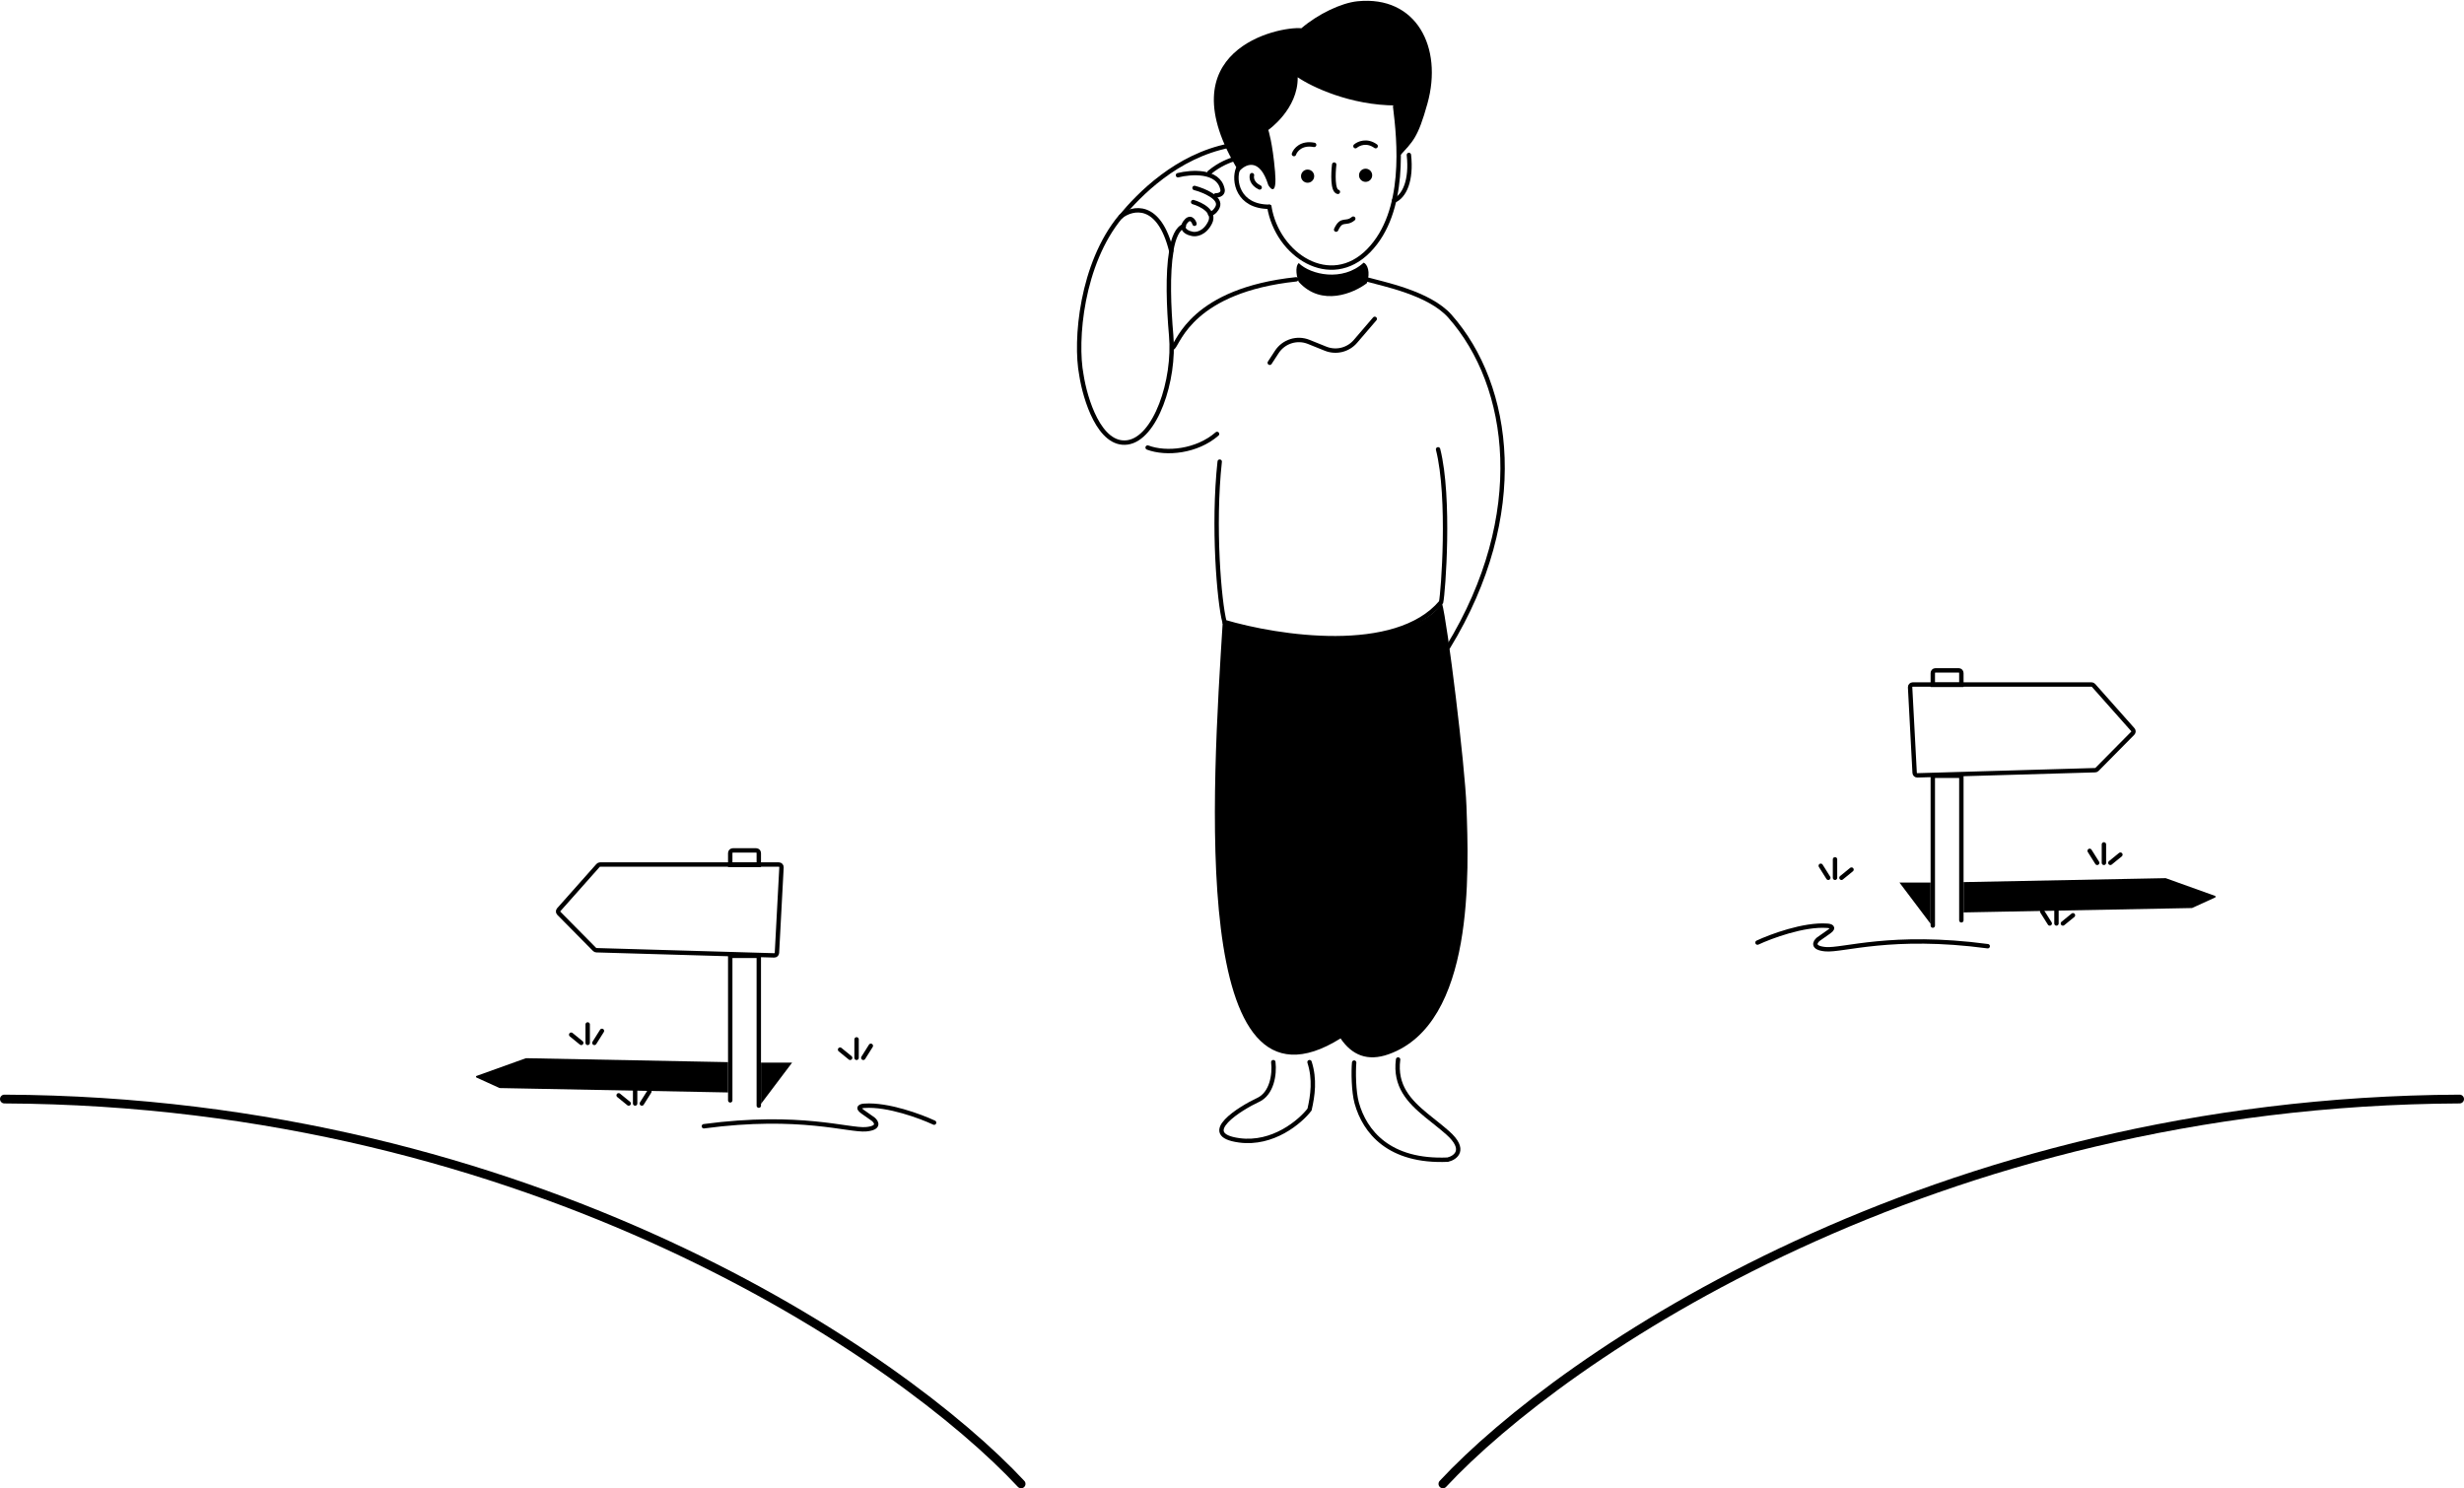 <svg width="2804" height="1694" viewBox="0 0 2804 1694" fill="none" xmlns="http://www.w3.org/2000/svg">
<path d="M568.5 1238.41L828.5 1243.41V1208.91L598.5 1204.41L542.314 1224.58C541.47 1224.89 541.421 1226.06 542.237 1226.44L568.5 1238.41Z" fill="black"/>
<path d="M901.42 1209.46L866 1256.41V1209.46H901.42Z" fill="black"/>
<path d="M1063 1277.76C1047.69 1270.61 1010.42 1256.75 983.823 1258.58C980.053 1258.73 974.359 1260.31 981.745 1265.43C989.132 1270.54 992.826 1273.19 993.749 1273.88C997.596 1277.07 1001.37 1283.83 985.67 1285.29C966.048 1287.12 910.648 1267.26 801 1281.87" stroke="black" stroke-width="5" stroke-linecap="round"/>
<path d="M863.5 1258.41V1087.91H831V1252.41" stroke="black" stroke-width="5" stroke-linecap="round"/>
<path d="M863.5 970.915V984.415H831V970.915C831 969.258 832.343 967.915 834 967.915H860.5C862.157 967.915 863.5 969.258 863.5 970.915Z" stroke="black" stroke-width="5" stroke-linecap="round"/>
<path d="M889.332 987.159L884.155 1084.58C884.069 1086.2 882.701 1087.46 881.073 1087.41L678.701 1081.53C677.93 1081.51 677.197 1081.19 676.655 1080.65L635.976 1039.5C634.865 1038.37 634.816 1036.58 635.866 1035.4L680.605 985.008C681.174 984.367 681.991 984 682.848 984H886.336C888.056 984 889.423 985.442 889.332 987.159Z" stroke="black" stroke-width="5" stroke-linecap="round"/>
<path d="M722.77 1256V1235" stroke="black" stroke-width="5" stroke-linecap="round"/>
<path d="M704 1246.67L715.45 1256" stroke="black" stroke-width="5" stroke-linecap="round"/>
<path d="M730.41 1256L739 1242.33" stroke="black" stroke-width="5" stroke-linecap="round"/>
<path d="M668.77 1187V1166" stroke="black" stroke-width="5" stroke-linecap="round"/>
<path d="M650 1177.67L661.45 1187" stroke="black" stroke-width="5" stroke-linecap="round"/>
<path d="M676.41 1187L685 1173.33" stroke="black" stroke-width="5" stroke-linecap="round"/>
<path d="M974.77 1204V1183" stroke="black" stroke-width="5" stroke-linecap="round"/>
<path d="M956 1194.67L967.45 1204" stroke="black" stroke-width="5" stroke-linecap="round"/>
<path d="M982.41 1204L991 1190.33" stroke="black" stroke-width="5" stroke-linecap="round"/>
<path d="M2494.5 1033.5L2234.5 1038.5V1004L2464.5 999.495L2520.69 1019.67C2521.53 1019.98 2521.58 1021.15 2520.76 1021.53L2494.5 1033.5Z" fill="black"/>
<path d="M2161.58 1004.54L2197 1051.49V1004.54H2161.58Z" fill="black"/>
<path d="M2000 1072.84C2015.31 1065.69 2052.58 1051.83 2079.18 1053.66C2082.95 1053.81 2088.64 1055.39 2081.26 1060.51C2073.87 1065.62 2070.17 1068.27 2069.25 1068.96C2065.4 1072.15 2061.63 1078.91 2077.33 1080.37C2096.95 1082.2 2152.35 1062.34 2262 1076.95" stroke="black" stroke-width="5" stroke-linecap="round"/>
<path d="M2199.5 1053.49V882.995H2232V1047.49" stroke="black" stroke-width="5" stroke-linecap="round"/>
<path d="M2199.5 766V779.5H2232V766C2232 764.343 2230.66 763 2229 763H2202.5C2200.84 763 2199.5 764.343 2199.5 766Z" stroke="black" stroke-width="5" stroke-linecap="round"/>
<path d="M2173.67 782.244L2178.84 879.66C2178.93 881.287 2180.3 882.547 2181.93 882.5L2384.3 876.62C2385.07 876.597 2385.8 876.279 2386.34 875.73L2427.02 834.584C2428.14 833.46 2428.18 831.665 2427.13 830.483L2382.4 780.093C2381.83 779.452 2381.01 779.085 2380.15 779.085H2176.66C2174.94 779.085 2173.58 780.527 2173.67 782.244Z" stroke="black" stroke-width="5" stroke-linecap="round"/>
<path d="M2340.23 1051.08V1030.08" stroke="black" stroke-width="5" stroke-linecap="round"/>
<path d="M2359 1041.75L2347.55 1051.08" stroke="black" stroke-width="5" stroke-linecap="round"/>
<path d="M2332.59 1051.08L2324 1037.42" stroke="black" stroke-width="5" stroke-linecap="round"/>
<path d="M2394.23 982.083V961.085" stroke="black" stroke-width="5" stroke-linecap="round"/>
<path d="M2413 972.751L2401.55 982.083" stroke="black" stroke-width="5" stroke-linecap="round"/>
<path d="M2386.59 982.083L2378 968.418" stroke="black" stroke-width="5" stroke-linecap="round"/>
<path d="M2088.23 999.083V978.085" stroke="black" stroke-width="5" stroke-linecap="round"/>
<path d="M2107 989.751L2095.55 999.083" stroke="black" stroke-width="5" stroke-linecap="round"/>
<path d="M2080.59 999.083L2072 985.418" stroke="black" stroke-width="5" stroke-linecap="round"/>
<path d="M1335 395.415C1341.32 389.044 1357.5 330.415 1475 317.915" stroke="black" stroke-width="5" stroke-linecap="round"/>
<path d="M1555 317.915C1572.5 322.915 1626.36 333.202 1650 359.915C1720.06 439.063 1739.96 585.761 1648 736.415" stroke="black" stroke-width="5" stroke-linecap="round"/>
<path d="M1306 509.4C1327.14 517.361 1362 513.915 1385 493.915" stroke="black" stroke-width="5" stroke-linecap="round"/>
<path d="M1162 1688.91C1027.07 1544.08 606.756 1253.72 5 1250.91" stroke="black" stroke-width="10" stroke-linecap="round"/>
<path d="M1642 1688.91C1776.93 1544.08 2197.24 1253.72 2799 1250.91" stroke="black" stroke-width="10" stroke-linecap="round"/>
<path d="M1449.01 1208.91C1450.68 1222.91 1447.33 1244.71 1431.73 1251.91C1412.23 1260.91 1362.23 1291.41 1410.23 1297.91C1448.63 1303.11 1479.56 1276.75 1490.23 1262.91C1493.89 1246.91 1496.51 1228.41 1490.23 1208.91" stroke="black" stroke-width="5" stroke-linecap="round"/>
<path d="M1525.54 1181.91C1352.8 1289.91 1379.63 898.236 1391.45 707.915C1516.88 746.915 1618.45 721.915 1640.95 686.415C1647.34 709.073 1667.14 871.283 1668.8 917.415C1671.47 991.415 1678.57 1164.9 1580.3 1199.91C1556.06 1208.55 1538.38 1200.79 1525.54 1181.91Z" fill="black"/>
<path d="M1541.01 1209.41C1540.11 1219.33 1540.33 1242.47 1543.94 1255.41C1553.07 1288.15 1580.71 1322.78 1647.51 1319.91C1656.51 1317.75 1669.11 1308.61 1647.51 1289.41C1639.62 1282.4 1631.05 1275.99 1623.01 1269.36C1603.52 1253.31 1587.12 1236 1591.01 1205.91" stroke="black" stroke-width="5" stroke-linecap="round"/>
<path d="M1388 525.415C1380 598.915 1387.45 685.415 1393.45 707.915C1454.11 725.915 1588.35 746.615 1639.95 685.415C1642.28 674.748 1650.5 566.915 1636.5 511.415" stroke="black" stroke-width="5" stroke-linecap="round"/>
<path d="M1444.95 412.915L1452.98 400.589C1460.8 388.577 1476.04 383.781 1489.33 389.143L1508.47 396.859C1520.41 401.673 1534.09 398.334 1542.47 388.56L1564.45 362.915" stroke="black" stroke-width="5" stroke-linecap="round"/>
<path d="M1555.45 322.33C1559.95 309.33 1555.85 300.581 1551.85 298.915C1527.85 320.915 1491.45 312.748 1477.95 299.415C1473.15 303.815 1475.95 316.83 1477.95 320.83C1503.95 349.63 1540.95 333.496 1555.45 322.33Z" fill="black"/>
<path d="M1230.59 426.635C1223.14 387.739 1230.56 300.179 1275.3 246.488C1288.68 235.979 1318.94 229.136 1332.94 285.84C1328.58 311.288 1329.92 349.413 1332.78 381.826C1337.31 433.088 1314.77 499.214 1282.97 503.549C1251.17 507.882 1234.8 454.079 1230.59 426.635Z" stroke="black" stroke-width="5" stroke-linecap="round"/>
<path d="M1275.46 246.582C1296.3 221.311 1339.17 177.506 1399.09 165.741C1404.8 163.914 1416.55 162.396 1417.87 170.939C1419.54 181.618 1400.17 176.544 1376.33 196.323" stroke="black" stroke-width="5" stroke-linecap="round"/>
<path d="M1359.35 213.906C1370.15 216.775 1390.5 225.16 1385.56 235.744C1384.63 237.929 1381.62 242.543 1377.03 243.518" stroke="black" stroke-width="5" stroke-linecap="round"/>
<path d="M1357.8 229.996C1366.81 232.552 1383.27 240.802 1377.02 253.355C1370.77 265.908 1360.95 267.143 1356.82 266.191C1352.61 265.428 1345.93 262.704 1346.71 257.362C1346.89 256.151 1347.45 254.807 1348.5 253.321C1354.23 245.272 1358.11 250.873 1359.33 254.679" stroke="black" stroke-width="5" stroke-linecap="round"/>
<path d="M1340.52 199.426C1355.46 195.631 1386.51 193.472 1391.13 215.207C1391.83 217.527 1391.27 222.215 1383.46 222.396" stroke="black" stroke-width="5" stroke-linecap="round"/>
<path d="M1332.84 285.363C1335.42 270.476 1339.95 259.898 1347.26 257.268" stroke="black" stroke-width="5" stroke-linecap="round"/>
<path d="M1624.39 117.935C1613.39 157.435 1607.89 160.935 1591.89 178.435C1591.89 161.14 1588.92 132.111 1588.92 120.023C1536.53 120.023 1492.32 98.637 1476.76 87.944C1477.32 124.207 1443.32 147.918 1443.32 147.918C1443.32 147.918 1448.2 162.563 1450.98 195.34C1453.21 221.561 1446.8 216.494 1443.32 210.682C1433.29 178.324 1416.85 186.971 1409.88 195.34C1324.39 56.435 1455.86 29.596 1480.94 32.153C1499.89 15.974 1526.31 3.295 1544.89 1.435C1611.89 -5.272 1642.23 53.888 1624.39 117.935Z" fill="black"/>
<path d="M1444.49 235.405C1453.49 290.35 1513.9 329.86 1557.49 285.35C1601.08 240.841 1592.36 159.369 1587.7 121.35" stroke="black" stroke-width="5" stroke-linecap="round"/>
<path d="M1408.89 191.935C1403.39 205.435 1408.55 235.35 1444.49 235.35" stroke="black" stroke-width="5" stroke-linecap="round"/>
<path d="M1424.74 199.35C1423.95 202.239 1424.58 209.084 1433.49 213.35" stroke="black" stroke-width="5" stroke-linecap="round"/>
<path d="M1586.49 228.35C1598.22 223.46 1606.49 205.35 1603.31 176.35" stroke="black" stroke-width="5" stroke-linecap="round"/>
<path d="M1520.49 261.35C1527 247.415 1531.26 256.095 1539.99 248.85" stroke="black" stroke-width="5" stroke-linecap="round"/>
<path d="M1554.04 207C1558.18 207 1561.54 203.642 1561.54 199.5C1561.54 195.358 1558.18 192 1554.04 192C1549.9 192 1546.54 195.358 1546.54 199.5C1546.54 203.642 1549.9 207 1554.04 207Z" fill="black"/>
<path d="M1488.04 208C1492.18 208 1495.54 204.642 1495.54 200.5C1495.54 196.358 1492.18 193 1488.04 193C1483.9 193 1480.54 196.358 1480.54 200.5C1480.54 204.642 1483.9 208 1488.04 208Z" fill="black"/>
<path d="M1472.49 175.35C1474.07 170.703 1480.88 162.107 1495.49 164.895" stroke="black" stroke-width="5" stroke-linecap="round"/>
<path d="M1542.49 166.35C1545.98 163.332 1555.45 159.106 1565.49 166.35" stroke="black" stroke-width="5" stroke-linecap="round"/>
<path d="M1518.3 187.35C1517.13 197.224 1516.34 217.248 1522.49 218.35" stroke="black" stroke-width="5" stroke-linecap="round"/>
</svg>
